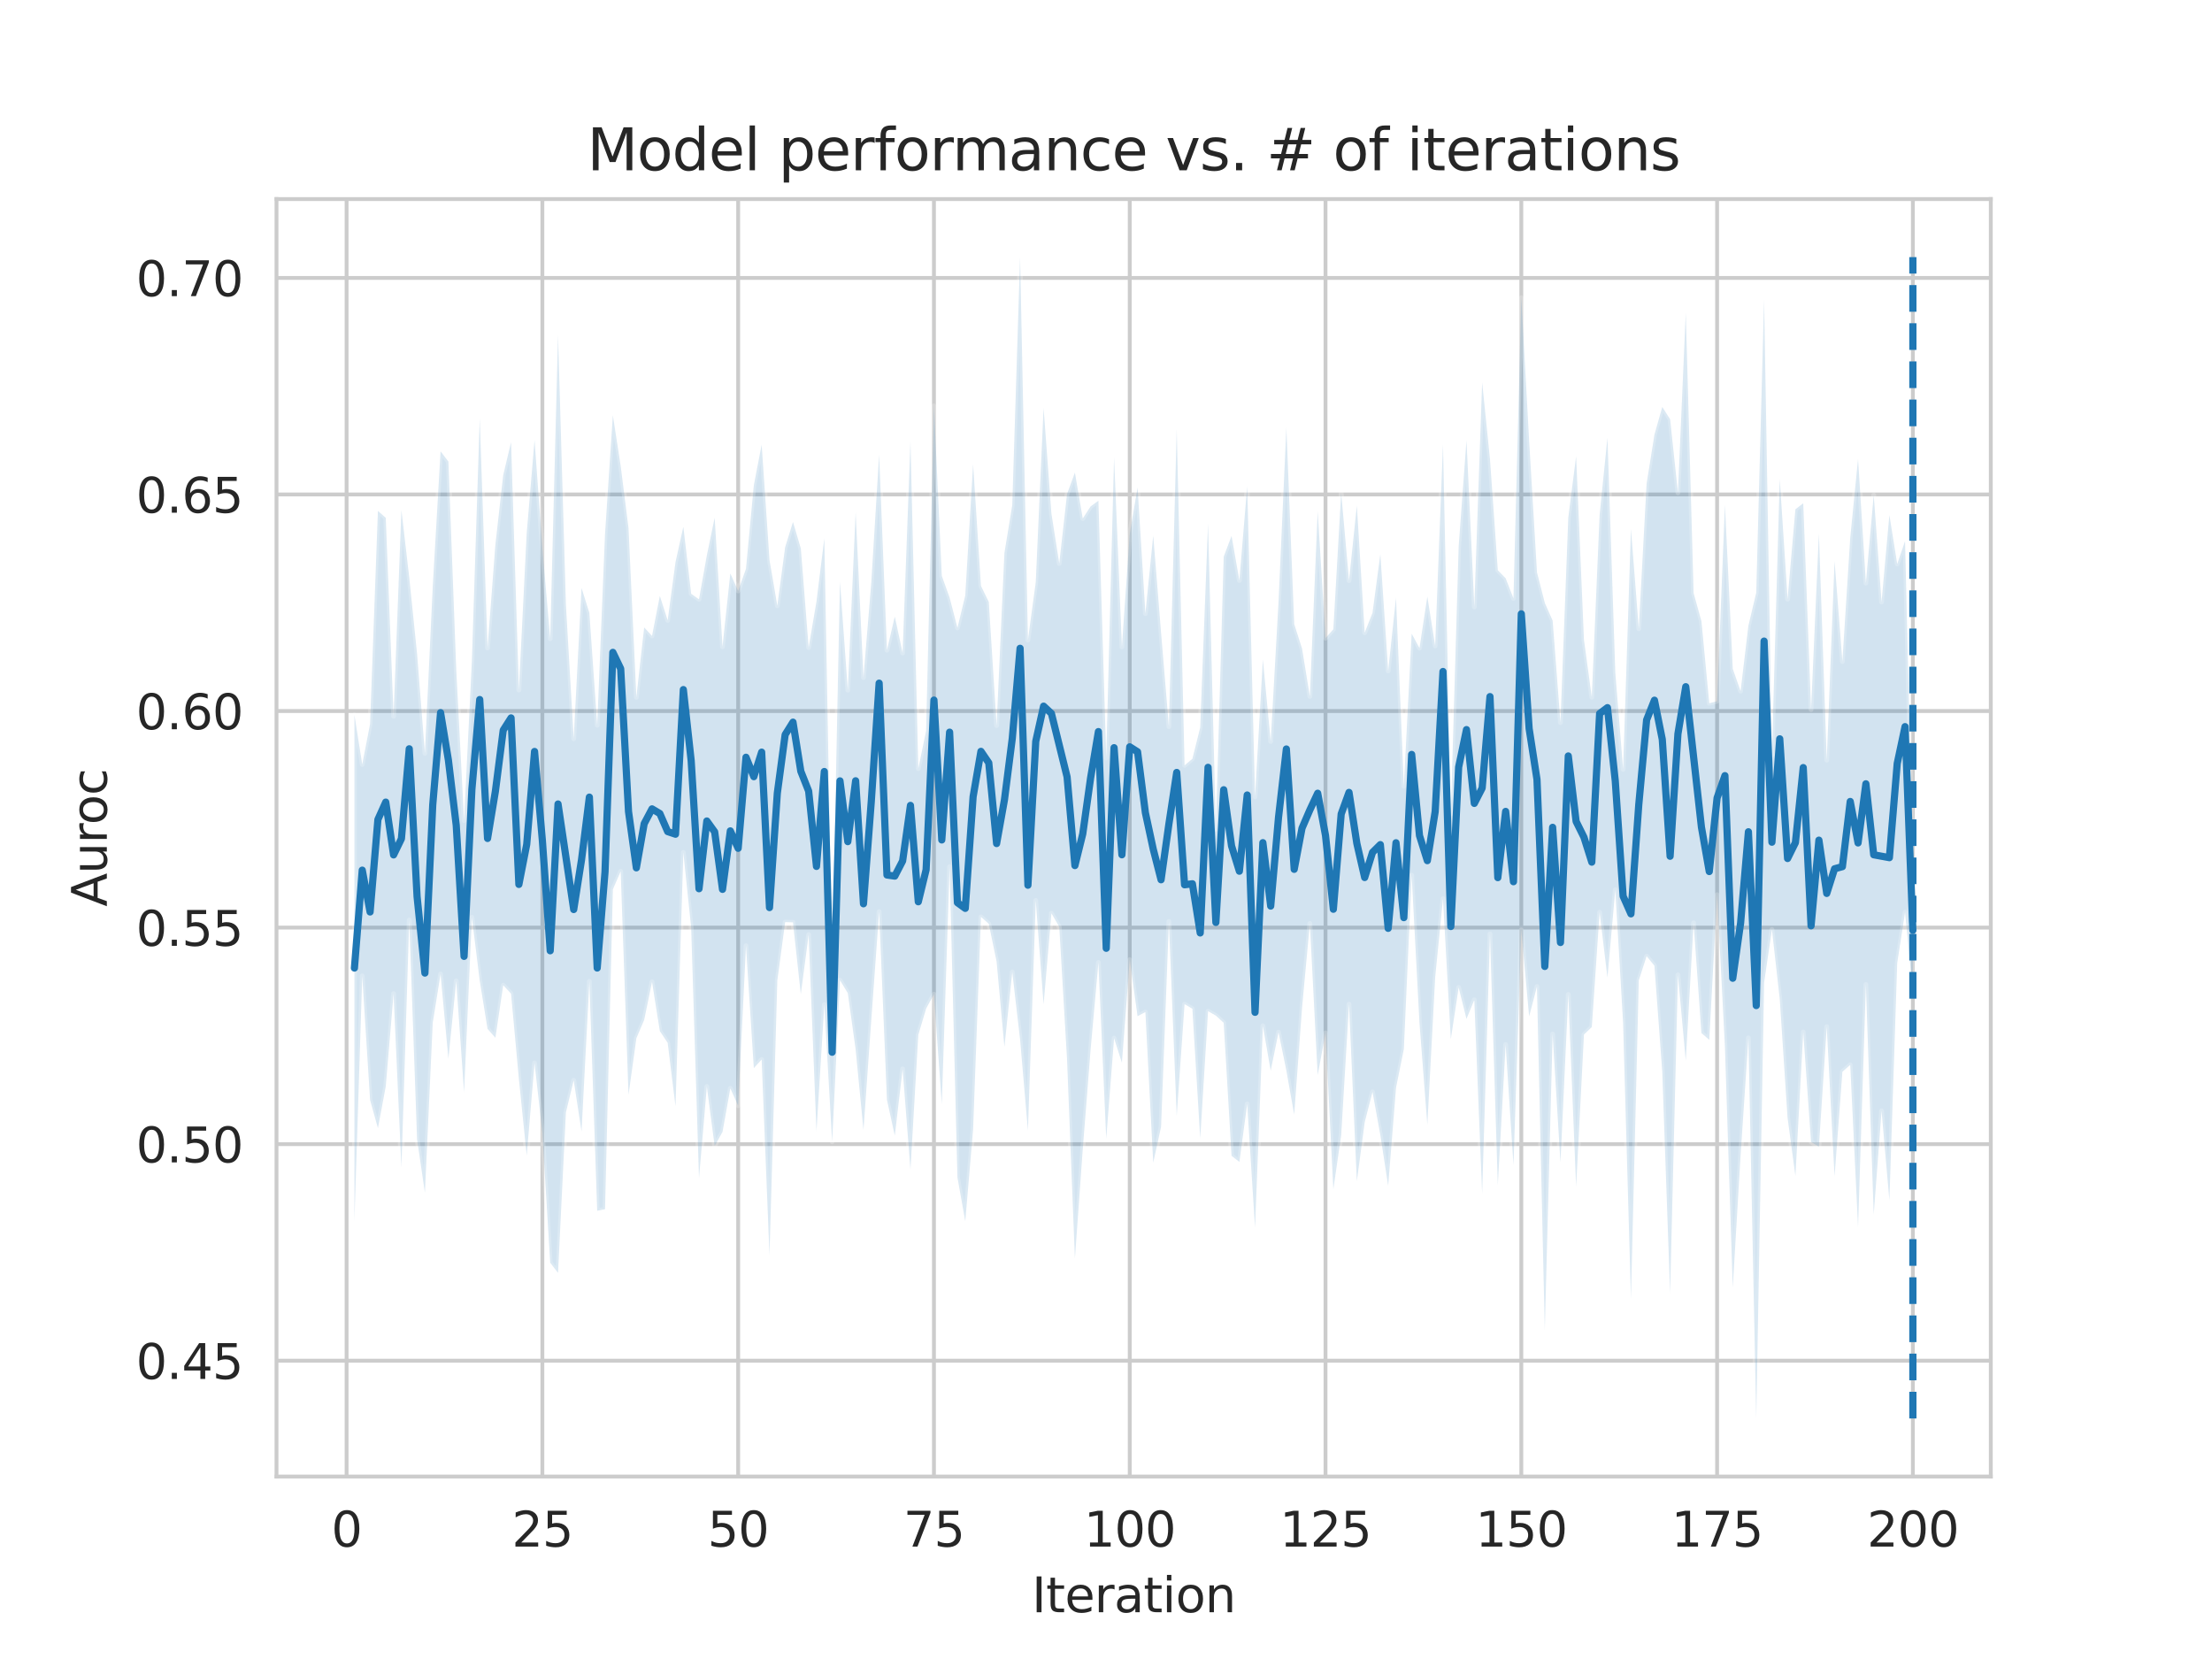 <?xml version="1.0" encoding="utf-8" standalone="no"?>
<!DOCTYPE svg PUBLIC "-//W3C//DTD SVG 1.1//EN"
  "http://www.w3.org/Graphics/SVG/1.1/DTD/svg11.dtd">
<svg xmlns:xlink="http://www.w3.org/1999/xlink" width="460.8pt" height="345.6pt" viewBox="0 0 460.8 345.6" xmlns="http://www.w3.org/2000/svg" version="1.1">
 <defs>
  <style type="text/css">*{stroke-linejoin: round; stroke-linecap: butt}</style>
 </defs>
 <g id="figure_1">
  <g id="patch_1">
   <path d="M 0 345.6 
L 460.8 345.6 
L 460.8 0 
L 0 0 
z
" style="fill: #ffffff"/>
  </g>
  <g id="axes_1">
   <g id="patch_2">
    <path d="M 57.6 307.584 
L 414.72 307.584 
L 414.72 41.472 
L 57.6 41.472 
z
" style="fill: #ffffff"/>
   </g>
   <g id="matplotlib.axis_1">
    <g id="xtick_1">
     <g id="line2d_1">
      <path d="M 72.201 307.584 
L 72.201 41.472 
" clip-path="url(#p18ce90095e)" style="fill: none; stroke: #cccccc; stroke-width: 0.8; stroke-linecap: round"/>
     </g>
     <g id="text_1">
      <!-- 0 -->
      <g style="fill: #262626" transform="translate(69.02 322.182)scale(0.1 -0.1)">
       <defs>
        <path id="DejaVuSans-30" d="M 2034 4250 
Q 1547 4250 1301 3770 
Q 1056 3291 1056 2328 
Q 1056 1369 1301 889 
Q 1547 409 2034 409 
Q 2525 409 2770 889 
Q 3016 1369 3016 2328 
Q 3016 3291 2770 3770 
Q 2525 4250 2034 4250 
z
M 2034 4750 
Q 2819 4750 3233 4129 
Q 3647 3509 3647 2328 
Q 3647 1150 3233 529 
Q 2819 -91 2034 -91 
Q 1250 -91 836 529 
Q 422 1150 422 2328 
Q 422 3509 836 4129 
Q 1250 4750 2034 4750 
z
" transform="scale(0.016)"/>
       </defs>
       <use xlink:href="#DejaVuSans-30"/>
      </g>
     </g>
    </g>
    <g id="xtick_2">
     <g id="line2d_2">
      <path d="M 112.987 307.584 
L 112.987 41.472 
" clip-path="url(#p18ce90095e)" style="fill: none; stroke: #cccccc; stroke-width: 0.8; stroke-linecap: round"/>
     </g>
     <g id="text_2">
      <!-- 25 -->
      <g style="fill: #262626" transform="translate(106.625 322.182)scale(0.1 -0.1)">
       <defs>
        <path id="DejaVuSans-32" d="M 1228 531 
L 3431 531 
L 3431 0 
L 469 0 
L 469 531 
Q 828 903 1448 1529 
Q 2069 2156 2228 2338 
Q 2531 2678 2651 2914 
Q 2772 3150 2772 3378 
Q 2772 3750 2511 3984 
Q 2250 4219 1831 4219 
Q 1534 4219 1204 4116 
Q 875 4013 500 3803 
L 500 4441 
Q 881 4594 1212 4672 
Q 1544 4750 1819 4750 
Q 2544 4750 2975 4387 
Q 3406 4025 3406 3419 
Q 3406 3131 3298 2873 
Q 3191 2616 2906 2266 
Q 2828 2175 2409 1742 
Q 1991 1309 1228 531 
z
" transform="scale(0.016)"/>
        <path id="DejaVuSans-35" d="M 691 4666 
L 3169 4666 
L 3169 4134 
L 1269 4134 
L 1269 2991 
Q 1406 3038 1543 3061 
Q 1681 3084 1819 3084 
Q 2600 3084 3056 2656 
Q 3513 2228 3513 1497 
Q 3513 744 3044 326 
Q 2575 -91 1722 -91 
Q 1428 -91 1123 -41 
Q 819 9 494 109 
L 494 744 
Q 775 591 1075 516 
Q 1375 441 1709 441 
Q 2250 441 2565 725 
Q 2881 1009 2881 1497 
Q 2881 1984 2565 2268 
Q 2250 2553 1709 2553 
Q 1456 2553 1204 2497 
Q 953 2441 691 2322 
L 691 4666 
z
" transform="scale(0.016)"/>
       </defs>
       <use xlink:href="#DejaVuSans-32"/>
       <use xlink:href="#DejaVuSans-35" x="63.623"/>
      </g>
     </g>
    </g>
    <g id="xtick_3">
     <g id="line2d_3">
      <path d="M 153.773 307.584 
L 153.773 41.472 
" clip-path="url(#p18ce90095e)" style="fill: none; stroke: #cccccc; stroke-width: 0.8; stroke-linecap: round"/>
     </g>
     <g id="text_3">
      <!-- 50 -->
      <g style="fill: #262626" transform="translate(147.41 322.182)scale(0.1 -0.1)">
       <use xlink:href="#DejaVuSans-35"/>
       <use xlink:href="#DejaVuSans-30" x="63.623"/>
      </g>
     </g>
    </g>
    <g id="xtick_4">
     <g id="line2d_4">
      <path d="M 194.559 307.584 
L 194.559 41.472 
" clip-path="url(#p18ce90095e)" style="fill: none; stroke: #cccccc; stroke-width: 0.8; stroke-linecap: round"/>
     </g>
     <g id="text_4">
      <!-- 75 -->
      <g style="fill: #262626" transform="translate(188.196 322.182)scale(0.1 -0.1)">
       <defs>
        <path id="DejaVuSans-37" d="M 525 4666 
L 3525 4666 
L 3525 4397 
L 1831 0 
L 1172 0 
L 2766 4134 
L 525 4134 
L 525 4666 
z
" transform="scale(0.016)"/>
       </defs>
       <use xlink:href="#DejaVuSans-37"/>
       <use xlink:href="#DejaVuSans-35" x="63.623"/>
      </g>
     </g>
    </g>
    <g id="xtick_5">
     <g id="line2d_5">
      <path d="M 235.344 307.584 
L 235.344 41.472 
" clip-path="url(#p18ce90095e)" style="fill: none; stroke: #cccccc; stroke-width: 0.8; stroke-linecap: round"/>
     </g>
     <g id="text_5">
      <!-- 100 -->
      <g style="fill: #262626" transform="translate(225.801 322.182)scale(0.1 -0.1)">
       <defs>
        <path id="DejaVuSans-31" d="M 794 531 
L 1825 531 
L 1825 4091 
L 703 3866 
L 703 4441 
L 1819 4666 
L 2450 4666 
L 2450 531 
L 3481 531 
L 3481 0 
L 794 0 
L 794 531 
z
" transform="scale(0.016)"/>
       </defs>
       <use xlink:href="#DejaVuSans-31"/>
       <use xlink:href="#DejaVuSans-30" x="63.623"/>
       <use xlink:href="#DejaVuSans-30" x="127.246"/>
      </g>
     </g>
    </g>
    <g id="xtick_6">
     <g id="line2d_6">
      <path d="M 276.13 307.584 
L 276.13 41.472 
" clip-path="url(#p18ce90095e)" style="fill: none; stroke: #cccccc; stroke-width: 0.8; stroke-linecap: round"/>
     </g>
     <g id="text_6">
      <!-- 125 -->
      <g style="fill: #262626" transform="translate(266.586 322.182)scale(0.1 -0.1)">
       <use xlink:href="#DejaVuSans-31"/>
       <use xlink:href="#DejaVuSans-32" x="63.623"/>
       <use xlink:href="#DejaVuSans-35" x="127.246"/>
      </g>
     </g>
    </g>
    <g id="xtick_7">
     <g id="line2d_7">
      <path d="M 316.916 307.584 
L 316.916 41.472 
" clip-path="url(#p18ce90095e)" style="fill: none; stroke: #cccccc; stroke-width: 0.8; stroke-linecap: round"/>
     </g>
     <g id="text_7">
      <!-- 150 -->
      <g style="fill: #262626" transform="translate(307.372 322.182)scale(0.1 -0.1)">
       <use xlink:href="#DejaVuSans-31"/>
       <use xlink:href="#DejaVuSans-35" x="63.623"/>
       <use xlink:href="#DejaVuSans-30" x="127.246"/>
      </g>
     </g>
    </g>
    <g id="xtick_8">
     <g id="line2d_8">
      <path d="M 357.702 307.584 
L 357.702 41.472 
" clip-path="url(#p18ce90095e)" style="fill: none; stroke: #cccccc; stroke-width: 0.8; stroke-linecap: round"/>
     </g>
     <g id="text_8">
      <!-- 175 -->
      <g style="fill: #262626" transform="translate(348.158 322.182)scale(0.1 -0.1)">
       <use xlink:href="#DejaVuSans-31"/>
       <use xlink:href="#DejaVuSans-37" x="63.623"/>
       <use xlink:href="#DejaVuSans-35" x="127.246"/>
      </g>
     </g>
    </g>
    <g id="xtick_9">
     <g id="line2d_9">
      <path d="M 398.487 307.584 
L 398.487 41.472 
" clip-path="url(#p18ce90095e)" style="fill: none; stroke: #cccccc; stroke-width: 0.8; stroke-linecap: round"/>
     </g>
     <g id="text_9">
      <!-- 200 -->
      <g style="fill: #262626" transform="translate(388.944 322.182)scale(0.1 -0.1)">
       <use xlink:href="#DejaVuSans-32"/>
       <use xlink:href="#DejaVuSans-30" x="63.623"/>
       <use xlink:href="#DejaVuSans-30" x="127.246"/>
      </g>
     </g>
    </g>
    <g id="text_10">
     <!-- Iteration -->
     <g style="fill: #262626" transform="translate(214.951 335.861)scale(0.1 -0.1)">
      <defs>
       <path id="DejaVuSans-49" d="M 628 4666 
L 1259 4666 
L 1259 0 
L 628 0 
L 628 4666 
z
" transform="scale(0.016)"/>
       <path id="DejaVuSans-74" d="M 1172 4494 
L 1172 3500 
L 2356 3500 
L 2356 3053 
L 1172 3053 
L 1172 1153 
Q 1172 725 1289 603 
Q 1406 481 1766 481 
L 2356 481 
L 2356 0 
L 1766 0 
Q 1100 0 847 248 
Q 594 497 594 1153 
L 594 3053 
L 172 3053 
L 172 3500 
L 594 3500 
L 594 4494 
L 1172 4494 
z
" transform="scale(0.016)"/>
       <path id="DejaVuSans-65" d="M 3597 1894 
L 3597 1613 
L 953 1613 
Q 991 1019 1311 708 
Q 1631 397 2203 397 
Q 2534 397 2845 478 
Q 3156 559 3463 722 
L 3463 178 
Q 3153 47 2828 -22 
Q 2503 -91 2169 -91 
Q 1331 -91 842 396 
Q 353 884 353 1716 
Q 353 2575 817 3079 
Q 1281 3584 2069 3584 
Q 2775 3584 3186 3129 
Q 3597 2675 3597 1894 
z
M 3022 2063 
Q 3016 2534 2758 2815 
Q 2500 3097 2075 3097 
Q 1594 3097 1305 2825 
Q 1016 2553 972 2059 
L 3022 2063 
z
" transform="scale(0.016)"/>
       <path id="DejaVuSans-72" d="M 2631 2963 
Q 2534 3019 2420 3045 
Q 2306 3072 2169 3072 
Q 1681 3072 1420 2755 
Q 1159 2438 1159 1844 
L 1159 0 
L 581 0 
L 581 3500 
L 1159 3500 
L 1159 2956 
Q 1341 3275 1631 3429 
Q 1922 3584 2338 3584 
Q 2397 3584 2469 3576 
Q 2541 3569 2628 3553 
L 2631 2963 
z
" transform="scale(0.016)"/>
       <path id="DejaVuSans-61" d="M 2194 1759 
Q 1497 1759 1228 1600 
Q 959 1441 959 1056 
Q 959 750 1161 570 
Q 1363 391 1709 391 
Q 2188 391 2477 730 
Q 2766 1069 2766 1631 
L 2766 1759 
L 2194 1759 
z
M 3341 1997 
L 3341 0 
L 2766 0 
L 2766 531 
Q 2569 213 2275 61 
Q 1981 -91 1556 -91 
Q 1019 -91 701 211 
Q 384 513 384 1019 
Q 384 1609 779 1909 
Q 1175 2209 1959 2209 
L 2766 2209 
L 2766 2266 
Q 2766 2663 2505 2880 
Q 2244 3097 1772 3097 
Q 1472 3097 1187 3025 
Q 903 2953 641 2809 
L 641 3341 
Q 956 3463 1253 3523 
Q 1550 3584 1831 3584 
Q 2591 3584 2966 3190 
Q 3341 2797 3341 1997 
z
" transform="scale(0.016)"/>
       <path id="DejaVuSans-69" d="M 603 3500 
L 1178 3500 
L 1178 0 
L 603 0 
L 603 3500 
z
M 603 4863 
L 1178 4863 
L 1178 4134 
L 603 4134 
L 603 4863 
z
" transform="scale(0.016)"/>
       <path id="DejaVuSans-6f" d="M 1959 3097 
Q 1497 3097 1228 2736 
Q 959 2375 959 1747 
Q 959 1119 1226 758 
Q 1494 397 1959 397 
Q 2419 397 2687 759 
Q 2956 1122 2956 1747 
Q 2956 2369 2687 2733 
Q 2419 3097 1959 3097 
z
M 1959 3584 
Q 2709 3584 3137 3096 
Q 3566 2609 3566 1747 
Q 3566 888 3137 398 
Q 2709 -91 1959 -91 
Q 1206 -91 779 398 
Q 353 888 353 1747 
Q 353 2609 779 3096 
Q 1206 3584 1959 3584 
z
" transform="scale(0.016)"/>
       <path id="DejaVuSans-6e" d="M 3513 2113 
L 3513 0 
L 2938 0 
L 2938 2094 
Q 2938 2591 2744 2837 
Q 2550 3084 2163 3084 
Q 1697 3084 1428 2787 
Q 1159 2491 1159 1978 
L 1159 0 
L 581 0 
L 581 3500 
L 1159 3500 
L 1159 2956 
Q 1366 3272 1645 3428 
Q 1925 3584 2291 3584 
Q 2894 3584 3203 3211 
Q 3513 2838 3513 2113 
z
" transform="scale(0.016)"/>
      </defs>
      <use xlink:href="#DejaVuSans-49"/>
      <use xlink:href="#DejaVuSans-74" x="29.492"/>
      <use xlink:href="#DejaVuSans-65" x="68.701"/>
      <use xlink:href="#DejaVuSans-72" x="130.225"/>
      <use xlink:href="#DejaVuSans-61" x="171.338"/>
      <use xlink:href="#DejaVuSans-74" x="232.617"/>
      <use xlink:href="#DejaVuSans-69" x="271.826"/>
      <use xlink:href="#DejaVuSans-6f" x="299.609"/>
      <use xlink:href="#DejaVuSans-6e" x="360.791"/>
     </g>
    </g>
   </g>
   <g id="matplotlib.axis_2">
    <g id="ytick_1">
     <g id="line2d_10">
      <path d="M 57.6 283.46 
L 414.72 283.46 
" clip-path="url(#p18ce90095e)" style="fill: none; stroke: #cccccc; stroke-width: 0.8; stroke-linecap: round"/>
     </g>
     <g id="text_11">
      <!-- 0.45 -->
      <g style="fill: #262626" transform="translate(28.334 287.259)scale(0.1 -0.1)">
       <defs>
        <path id="DejaVuSans-2e" d="M 684 794 
L 1344 794 
L 1344 0 
L 684 0 
L 684 794 
z
" transform="scale(0.016)"/>
        <path id="DejaVuSans-34" d="M 2419 4116 
L 825 1625 
L 2419 1625 
L 2419 4116 
z
M 2253 4666 
L 3047 4666 
L 3047 1625 
L 3713 1625 
L 3713 1100 
L 3047 1100 
L 3047 0 
L 2419 0 
L 2419 1100 
L 313 1100 
L 313 1709 
L 2253 4666 
z
" transform="scale(0.016)"/>
       </defs>
       <use xlink:href="#DejaVuSans-30"/>
       <use xlink:href="#DejaVuSans-2e" x="63.623"/>
       <use xlink:href="#DejaVuSans-34" x="95.41"/>
       <use xlink:href="#DejaVuSans-35" x="159.033"/>
      </g>
     </g>
    </g>
    <g id="ytick_2">
     <g id="line2d_11">
      <path d="M 57.6 238.346 
L 414.72 238.346 
" clip-path="url(#p18ce90095e)" style="fill: none; stroke: #cccccc; stroke-width: 0.8; stroke-linecap: round"/>
     </g>
     <g id="text_12">
      <!-- 0.50 -->
      <g style="fill: #262626" transform="translate(28.334 242.146)scale(0.1 -0.1)">
       <use xlink:href="#DejaVuSans-30"/>
       <use xlink:href="#DejaVuSans-2e" x="63.623"/>
       <use xlink:href="#DejaVuSans-35" x="95.41"/>
       <use xlink:href="#DejaVuSans-30" x="159.033"/>
      </g>
     </g>
    </g>
    <g id="ytick_3">
     <g id="line2d_12">
      <path d="M 57.6 193.233 
L 414.72 193.233 
" clip-path="url(#p18ce90095e)" style="fill: none; stroke: #cccccc; stroke-width: 0.8; stroke-linecap: round"/>
     </g>
     <g id="text_13">
      <!-- 0.55 -->
      <g style="fill: #262626" transform="translate(28.334 197.032)scale(0.1 -0.1)">
       <use xlink:href="#DejaVuSans-30"/>
       <use xlink:href="#DejaVuSans-2e" x="63.623"/>
       <use xlink:href="#DejaVuSans-35" x="95.41"/>
       <use xlink:href="#DejaVuSans-35" x="159.033"/>
      </g>
     </g>
    </g>
    <g id="ytick_4">
     <g id="line2d_13">
      <path d="M 57.6 148.119 
L 414.72 148.119 
" clip-path="url(#p18ce90095e)" style="fill: none; stroke: #cccccc; stroke-width: 0.8; stroke-linecap: round"/>
     </g>
     <g id="text_14">
      <!-- 0.60 -->
      <g style="fill: #262626" transform="translate(28.334 151.918)scale(0.1 -0.1)">
       <defs>
        <path id="DejaVuSans-36" d="M 2113 2584 
Q 1688 2584 1439 2293 
Q 1191 2003 1191 1497 
Q 1191 994 1439 701 
Q 1688 409 2113 409 
Q 2538 409 2786 701 
Q 3034 994 3034 1497 
Q 3034 2003 2786 2293 
Q 2538 2584 2113 2584 
z
M 3366 4563 
L 3366 3988 
Q 3128 4100 2886 4159 
Q 2644 4219 2406 4219 
Q 1781 4219 1451 3797 
Q 1122 3375 1075 2522 
Q 1259 2794 1537 2939 
Q 1816 3084 2150 3084 
Q 2853 3084 3261 2657 
Q 3669 2231 3669 1497 
Q 3669 778 3244 343 
Q 2819 -91 2113 -91 
Q 1303 -91 875 529 
Q 447 1150 447 2328 
Q 447 3434 972 4092 
Q 1497 4750 2381 4750 
Q 2619 4750 2861 4703 
Q 3103 4656 3366 4563 
z
" transform="scale(0.016)"/>
       </defs>
       <use xlink:href="#DejaVuSans-30"/>
       <use xlink:href="#DejaVuSans-2e" x="63.623"/>
       <use xlink:href="#DejaVuSans-36" x="95.41"/>
       <use xlink:href="#DejaVuSans-30" x="159.033"/>
      </g>
     </g>
    </g>
    <g id="ytick_5">
     <g id="line2d_14">
      <path d="M 57.6 103.005 
L 414.72 103.005 
" clip-path="url(#p18ce90095e)" style="fill: none; stroke: #cccccc; stroke-width: 0.8; stroke-linecap: round"/>
     </g>
     <g id="text_15">
      <!-- 0.65 -->
      <g style="fill: #262626" transform="translate(28.334 106.804)scale(0.1 -0.1)">
       <use xlink:href="#DejaVuSans-30"/>
       <use xlink:href="#DejaVuSans-2e" x="63.623"/>
       <use xlink:href="#DejaVuSans-36" x="95.41"/>
       <use xlink:href="#DejaVuSans-35" x="159.033"/>
      </g>
     </g>
    </g>
    <g id="ytick_6">
     <g id="line2d_15">
      <path d="M 57.6 57.891 
L 414.72 57.891 
" clip-path="url(#p18ce90095e)" style="fill: none; stroke: #cccccc; stroke-width: 0.8; stroke-linecap: round"/>
     </g>
     <g id="text_16">
      <!-- 0.70 -->
      <g style="fill: #262626" transform="translate(28.334 61.691)scale(0.1 -0.1)">
       <use xlink:href="#DejaVuSans-30"/>
       <use xlink:href="#DejaVuSans-2e" x="63.623"/>
       <use xlink:href="#DejaVuSans-37" x="95.41"/>
       <use xlink:href="#DejaVuSans-30" x="159.033"/>
      </g>
     </g>
    </g>
    <g id="text_17">
     <!-- Auroc -->
     <g style="fill: #262626" transform="translate(22.255 188.869)rotate(-90)scale(0.1 -0.1)">
      <defs>
       <path id="DejaVuSans-41" d="M 2188 4044 
L 1331 1722 
L 3047 1722 
L 2188 4044 
z
M 1831 4666 
L 2547 4666 
L 4325 0 
L 3669 0 
L 3244 1197 
L 1141 1197 
L 716 0 
L 50 0 
L 1831 4666 
z
" transform="scale(0.016)"/>
       <path id="DejaVuSans-75" d="M 544 1381 
L 544 3500 
L 1119 3500 
L 1119 1403 
Q 1119 906 1312 657 
Q 1506 409 1894 409 
Q 2359 409 2629 706 
Q 2900 1003 2900 1516 
L 2900 3500 
L 3475 3500 
L 3475 0 
L 2900 0 
L 2900 538 
Q 2691 219 2414 64 
Q 2138 -91 1772 -91 
Q 1169 -91 856 284 
Q 544 659 544 1381 
z
M 1991 3584 
L 1991 3584 
z
" transform="scale(0.016)"/>
       <path id="DejaVuSans-63" d="M 3122 3366 
L 3122 2828 
Q 2878 2963 2633 3030 
Q 2388 3097 2138 3097 
Q 1578 3097 1268 2742 
Q 959 2388 959 1747 
Q 959 1106 1268 751 
Q 1578 397 2138 397 
Q 2388 397 2633 464 
Q 2878 531 3122 666 
L 3122 134 
Q 2881 22 2623 -34 
Q 2366 -91 2075 -91 
Q 1284 -91 818 406 
Q 353 903 353 1747 
Q 353 2603 823 3093 
Q 1294 3584 2113 3584 
Q 2378 3584 2631 3529 
Q 2884 3475 3122 3366 
z
" transform="scale(0.016)"/>
      </defs>
      <use xlink:href="#DejaVuSans-41"/>
      <use xlink:href="#DejaVuSans-75" x="68.408"/>
      <use xlink:href="#DejaVuSans-72" x="131.787"/>
      <use xlink:href="#DejaVuSans-6f" x="170.65"/>
      <use xlink:href="#DejaVuSans-63" x="231.832"/>
     </g>
    </g>
   </g>
   <g id="PolyCollection_1">
    <defs>
     <path id="m18efee93c6" d="M 73.833 -196.649 
L 73.833 -91.23 
L 75.464 -142.317 
L 77.096 -116.459 
L 78.727 -110.592 
L 80.358 -119.277 
L 81.99 -138.63 
L 83.621 -102.4 
L 85.253 -153.951 
L 86.884 -108.308 
L 88.516 -97.135 
L 90.147 -132.545 
L 91.778 -142.702 
L 93.41 -125.047 
L 95.041 -141.266 
L 96.673 -118.073 
L 98.304 -154.501 
L 99.936 -141.318 
L 101.567 -131.267 
L 103.198 -129.417 
L 104.83 -140.36 
L 106.461 -138.61 
L 108.093 -120.874 
L 109.724 -104.877 
L 111.356 -124.176 
L 112.987 -109.6 
L 114.618 -82.551 
L 116.25 -80.44 
L 117.881 -113.843 
L 119.513 -120.564 
L 121.144 -109.906 
L 122.776 -141.181 
L 124.407 -93.373 
L 126.038 -93.707 
L 127.67 -160.33 
L 129.301 -164.075 
L 130.933 -117.535 
L 132.564 -129.301 
L 134.196 -133.144 
L 135.827 -141.079 
L 137.458 -130.803 
L 139.09 -128.366 
L 140.721 -115.151 
L 142.353 -168.028 
L 143.984 -152.369 
L 145.616 -100.169 
L 147.247 -119.259 
L 148.879 -106.865 
L 150.51 -109.8 
L 152.141 -118.88 
L 153.773 -115.269 
L 155.404 -148.589 
L 157.036 -123.1 
L 158.667 -124.883 
L 160.299 -84.134 
L 161.93 -141.349 
L 163.561 -153.506 
L 165.193 -153.459 
L 166.824 -138.509 
L 168.456 -150.909 
L 170.087 -109.95 
L 171.719 -136.316 
L 173.35 -107.754 
L 174.981 -141.41 
L 176.613 -138.72 
L 178.244 -127.031 
L 179.876 -110.203 
L 181.507 -133.199 
L 183.139 -155.696 
L 184.77 -116.502 
L 186.401 -109.02 
L 188.033 -122.938 
L 189.664 -101.992 
L 191.296 -130.014 
L 192.927 -135.493 
L 194.559 -138.489 
L 196.19 -115.607 
L 197.821 -165.054 
L 199.453 -100.321 
L 201.084 -91.192 
L 202.716 -110.395 
L 204.347 -154.605 
L 205.979 -153.153 
L 207.61 -145.3 
L 209.241 -127.512 
L 210.873 -143.132 
L 212.504 -129.065 
L 214.136 -110.115 
L 215.767 -158.023 
L 217.399 -136.37 
L 219.03 -155.347 
L 220.661 -152.542 
L 222.293 -124.798 
L 223.924 -83.43 
L 225.556 -106.192 
L 227.187 -126.913 
L 228.819 -145.108 
L 230.45 -108.421 
L 232.081 -129.336 
L 233.713 -124.219 
L 235.344 -145.687 
L 236.976 -133.91 
L 238.607 -134.777 
L 240.239 -103.401 
L 241.87 -110.864 
L 243.501 -153.649 
L 245.133 -113.155 
L 246.764 -136.417 
L 248.396 -135.466 
L 250.027 -108.473 
L 251.659 -134.95 
L 253.29 -134.027 
L 254.921 -132.533 
L 256.553 -104.827 
L 258.184 -103.548 
L 259.816 -115.656 
L 261.447 -89.823 
L 263.079 -131.903 
L 264.71 -122.561 
L 266.341 -130.577 
L 267.973 -122.591 
L 269.604 -113.413 
L 271.236 -135.654 
L 272.867 -153.221 
L 274.499 -121.647 
L 276.13 -130.419 
L 277.761 -97.864 
L 279.393 -109.141 
L 281.024 -136.419 
L 282.656 -99.54 
L 284.287 -111.808 
L 285.919 -118.149 
L 287.55 -109.169 
L 289.181 -98.596 
L 290.813 -119 
L 292.444 -127.054 
L 294.076 -163.276 
L 295.707 -132.477 
L 297.339 -111.312 
L 298.97 -141.991 
L 300.601 -158.378 
L 302.233 -129.142 
L 303.864 -139.897 
L 305.496 -133.356 
L 307.127 -137.313 
L 308.759 -96.904 
L 310.39 -151.045 
L 312.021 -98.74 
L 313.653 -128.006 
L 315.284 -102.902 
L 316.916 -151.88 
L 318.547 -133.87 
L 320.179 -140.098 
L 321.81 -68.534 
L 323.441 -130.194 
L 325.073 -103.455 
L 326.704 -138.444 
L 328.336 -98.4 
L 329.967 -130.085 
L 331.599 -131.651 
L 333.23 -155.583 
L 334.862 -141.963 
L 336.493 -160.251 
L 338.124 -132.494 
L 339.756 -75.034 
L 341.387 -141.365 
L 343.019 -146.413 
L 344.65 -144.426 
L 346.282 -122.347 
L 347.913 -76.192 
L 349.544 -142.514 
L 351.176 -124.648 
L 352.807 -153.355 
L 354.439 -130.397 
L 356.07 -128.988 
L 357.702 -159.221 
L 359.333 -127.622 
L 360.964 -77.364 
L 362.596 -104.948 
L 364.227 -129.388 
L 365.859 -50.112 
L 367.49 -140.861 
L 369.122 -151.992 
L 370.753 -137.521 
L 372.384 -112.753 
L 374.016 -100.622 
L 375.647 -130.631 
L 377.279 -107.701 
L 378.91 -106.715 
L 380.542 -131.731 
L 382.173 -100.546 
L 383.804 -122.332 
L 385.436 -123.77 
L 387.067 -90.032 
L 388.699 -140.509 
L 390.33 -92.603 
L 391.962 -114.194 
L 393.593 -95.573 
L 395.224 -144.974 
L 396.856 -155.583 
L 398.487 -139.049 
L 398.487 -164.521 
L 398.487 -164.521 
L 396.856 -232.874 
L 395.224 -228.111 
L 393.593 -238.293 
L 391.962 -220.192 
L 390.33 -242.466 
L 388.699 -224.13 
L 387.067 -249.972 
L 385.436 -233.508 
L 383.804 -207.79 
L 382.173 -228.689 
L 380.542 -187.242 
L 378.91 -234.445 
L 377.279 -197.772 
L 375.647 -240.758 
L 374.016 -239.503 
L 372.384 -220.77 
L 370.753 -245.852 
L 369.122 -188.321 
L 367.49 -283.231 
L 365.859 -222.134 
L 364.227 -215.263 
L 362.596 -201.618 
L 360.964 -206.266 
L 359.333 -240.414 
L 357.702 -199.528 
L 356.07 -199.099 
L 354.439 -216.193 
L 352.807 -222.049 
L 351.176 -280.443 
L 349.544 -242.946 
L 347.913 -258.265 
L 346.282 -260.816 
L 344.65 -255.041 
L 343.019 -244.842 
L 341.387 -214.626 
L 339.756 -235.422 
L 338.124 -185.314 
L 336.493 -205.505 
L 334.862 -254.402 
L 333.23 -238.324 
L 331.599 -200.348 
L 329.967 -212.281 
L 328.336 -250.548 
L 326.704 -237.796 
L 325.073 -195.064 
L 323.441 -216.311 
L 321.81 -220.007 
L 320.179 -226.382 
L 318.547 -253.758 
L 316.916 -283.571 
L 315.284 -220.943 
L 313.653 -225.131 
L 312.021 -226.802 
L 310.39 -249.925 
L 308.759 -265.946 
L 307.127 -219.165 
L 305.496 -253.86 
L 303.864 -231.692 
L 302.233 -176.047 
L 300.601 -253.047 
L 298.97 -211.041 
L 297.339 -221.307 
L 295.707 -210.581 
L 294.076 -213.594 
L 292.444 -181.83 
L 290.813 -221.073 
L 289.181 -205.83 
L 287.55 -230.131 
L 285.919 -217.922 
L 284.287 -213.786 
L 282.656 -240.254 
L 281.024 -224.637 
L 279.393 -242.918 
L 277.761 -214.514 
L 276.13 -212.658 
L 274.499 -239.058 
L 272.867 -200.52 
L 271.236 -210.508 
L 269.604 -215.595 
L 267.973 -256.547 
L 266.341 -220.126 
L 264.71 -191.137 
L 263.079 -208.209 
L 261.447 -179.61 
L 259.816 -244.313 
L 258.184 -224.672 
L 256.553 -233.945 
L 254.921 -229.623 
L 253.29 -172.85 
L 251.659 -236.554 
L 250.027 -194.029 
L 248.396 -187.522 
L 246.764 -186.151 
L 245.133 -256.218 
L 243.501 -194.228 
L 241.87 -213.794 
L 240.239 -234.013 
L 238.607 -217.785 
L 236.976 -244.062 
L 235.344 -234.364 
L 233.713 -210.847 
L 232.081 -250.345 
L 230.45 -187.696 
L 228.819 -241.286 
L 227.187 -240.099 
L 225.556 -237.577 
L 223.924 -247.143 
L 222.293 -242.72 
L 220.661 -228.219 
L 219.03 -238.596 
L 217.399 -260.619 
L 215.767 -224.296 
L 214.136 -212.274 
L 212.504 -292.032 
L 210.873 -240.368 
L 209.241 -230.395 
L 207.61 -194.448 
L 205.979 -220.214 
L 204.347 -223.552 
L 202.716 -248.864 
L 201.084 -221.548 
L 199.453 -214.796 
L 197.821 -221.102 
L 196.19 -225.641 
L 194.559 -261.03 
L 192.927 -193.344 
L 191.296 -185.475 
L 189.664 -253.649 
L 188.033 -209.563 
L 186.401 -217.159 
L 184.77 -210.144 
L 183.139 -250.878 
L 181.507 -224.219 
L 179.876 -204.449 
L 178.244 -238.864 
L 176.613 -201.832 
L 174.981 -224.447 
L 173.35 -145.054 
L 171.719 -233.44 
L 170.087 -220.278 
L 168.456 -210.693 
L 166.824 -231.354 
L 165.193 -236.857 
L 163.561 -231.601 
L 161.93 -219.405 
L 160.299 -228.94 
L 158.667 -252.948 
L 157.036 -244.509 
L 155.404 -227.109 
L 153.773 -222.504 
L 152.141 -226.14 
L 150.51 -210.866 
L 148.879 -237.742 
L 147.247 -229.883 
L 145.616 -220.754 
L 143.984 -221.898 
L 142.353 -235.861 
L 140.721 -228.489 
L 139.09 -216.364 
L 137.458 -221.444 
L 135.827 -213.118 
L 134.196 -214.893 
L 132.564 -200.327 
L 130.933 -235.537 
L 129.301 -248.511 
L 127.67 -259.074 
L 126.038 -234.305 
L 124.407 -194.516 
L 122.776 -217.906 
L 121.144 -223.106 
L 119.513 -191.7 
L 117.881 -219.704 
L 116.25 -275.785 
L 114.618 -212.53 
L 112.987 -231.37 
L 111.356 -253.935 
L 109.724 -234.506 
L 108.093 -201.845 
L 106.461 -253.477 
L 104.83 -246.613 
L 103.198 -232.123 
L 101.567 -210.612 
L 99.936 -258.427 
L 98.304 -207.85 
L 96.673 -174.671 
L 95.041 -206.107 
L 93.41 -249.446 
L 91.778 -251.58 
L 90.147 -223.302 
L 88.516 -188.654 
L 86.884 -209.367 
L 85.253 -225.275 
L 83.621 -239.356 
L 81.99 -196.386 
L 80.358 -237.733 
L 78.727 -239.168 
L 77.096 -194.787 
L 75.464 -186.347 
L 73.833 -196.649 
z
" style="stroke: #ffffff; stroke-opacity: 0.2"/>
    </defs>
    <g clip-path="url(#p18ce90095e)">
     <use xlink:href="#m18efee93c6" x="0" y="345.6" style="fill: #1f77b4; fill-opacity: 0.2; stroke: #ffffff; stroke-opacity: 0.2"/>
    </g>
   </g>
   <g id="line2d_16">
    <path d="M 73.833 201.661 
L 75.464 181.268 
L 77.096 189.977 
L 78.727 170.72 
L 80.358 167.095 
L 81.99 178.092 
L 83.621 174.722 
L 85.253 155.987 
L 86.884 186.762 
L 88.516 202.705 
L 90.147 167.677 
L 91.778 148.459 
L 93.41 158.354 
L 95.041 171.914 
L 96.673 199.228 
L 98.304 164.424 
L 99.936 145.727 
L 101.567 174.661 
L 103.198 164.83 
L 104.83 152.113 
L 106.461 149.556 
L 108.093 184.24 
L 109.724 175.908 
L 111.356 156.545 
L 112.987 175.115 
L 114.618 198.06 
L 116.25 167.488 
L 119.513 189.468 
L 121.144 179.094 
L 122.776 166.057 
L 124.407 201.655 
L 126.038 181.594 
L 127.67 135.898 
L 129.301 139.307 
L 130.933 169.064 
L 132.564 180.786 
L 134.196 171.581 
L 135.827 168.502 
L 137.458 169.477 
L 139.09 173.235 
L 140.721 173.78 
L 142.353 143.655 
L 143.984 158.466 
L 145.616 185.139 
L 147.247 171.029 
L 148.879 173.297 
L 150.51 185.267 
L 152.141 173.09 
L 153.773 176.714 
L 155.404 157.751 
L 157.036 161.795 
L 158.667 156.684 
L 160.299 189.063 
L 161.93 165.223 
L 163.561 153.046 
L 165.193 150.442 
L 166.824 160.669 
L 168.456 164.799 
L 170.087 180.486 
L 171.719 160.722 
L 173.35 219.196 
L 174.981 162.671 
L 176.613 175.324 
L 178.244 162.653 
L 179.876 188.274 
L 181.507 166.891 
L 183.139 142.313 
L 184.77 182.277 
L 186.401 182.51 
L 188.033 179.35 
L 189.664 167.779 
L 191.296 187.856 
L 192.927 181.181 
L 194.559 145.841 
L 196.19 174.976 
L 197.821 152.522 
L 199.453 188.042 
L 201.084 189.23 
L 202.716 165.97 
L 204.347 156.521 
L 205.979 158.917 
L 207.61 175.726 
L 209.241 166.646 
L 210.873 153.85 
L 212.504 135.052 
L 214.136 184.405 
L 215.767 154.441 
L 217.399 147.105 
L 219.03 148.629 
L 222.293 161.841 
L 223.924 180.313 
L 225.556 173.715 
L 227.187 162.094 
L 228.819 152.403 
L 230.45 197.542 
L 232.081 155.759 
L 233.713 178.067 
L 235.344 155.575 
L 236.976 156.614 
L 238.607 169.319 
L 240.239 176.893 
L 241.87 183.271 
L 243.501 171.661 
L 245.133 160.914 
L 246.764 184.316 
L 248.396 184.106 
L 250.027 194.349 
L 251.659 159.848 
L 253.29 192.161 
L 254.921 164.522 
L 256.553 176.214 
L 258.184 181.49 
L 259.816 165.615 
L 261.447 210.884 
L 263.079 175.544 
L 264.71 188.751 
L 266.341 170.249 
L 267.973 156.031 
L 269.604 181.096 
L 271.236 172.519 
L 272.867 168.729 
L 274.499 165.248 
L 276.13 174.061 
L 277.761 189.411 
L 279.393 169.57 
L 281.024 165.072 
L 282.656 175.703 
L 284.287 182.803 
L 285.919 177.564 
L 287.55 175.95 
L 289.181 193.387 
L 290.813 175.563 
L 292.444 191.158 
L 294.076 157.165 
L 295.707 174.071 
L 297.339 179.29 
L 298.97 169.084 
L 300.601 139.888 
L 302.233 193.006 
L 303.864 159.805 
L 305.496 151.992 
L 307.127 167.361 
L 308.759 164.175 
L 310.39 145.115 
L 312.021 182.829 
L 313.653 169.031 
L 315.284 183.677 
L 316.916 127.875 
L 318.547 151.786 
L 320.179 162.36 
L 321.81 201.33 
L 323.441 172.347 
L 325.073 196.34 
L 326.704 157.48 
L 328.336 171.126 
L 329.967 174.417 
L 331.599 179.6 
L 333.23 148.646 
L 334.862 147.417 
L 336.493 162.722 
L 338.124 186.696 
L 339.756 190.372 
L 341.387 167.605 
L 343.019 149.973 
L 344.65 145.867 
L 346.282 154.018 
L 347.913 178.372 
L 349.544 152.87 
L 351.176 143.054 
L 354.439 172.305 
L 356.07 181.556 
L 357.702 166.225 
L 359.333 161.582 
L 360.964 203.785 
L 362.596 192.317 
L 364.227 173.274 
L 365.859 209.477 
L 367.49 133.554 
L 369.122 175.444 
L 370.753 153.913 
L 372.384 178.839 
L 374.016 175.538 
L 375.647 159.905 
L 377.279 192.864 
L 378.91 175.02 
L 380.542 186.114 
L 382.173 180.983 
L 383.804 180.539 
L 385.436 166.961 
L 387.067 175.598 
L 388.699 163.281 
L 390.33 178.066 
L 393.593 178.667 
L 395.224 159.058 
L 396.856 151.371 
L 398.487 193.815 
L 398.487 193.815 
" clip-path="url(#p18ce90095e)" style="fill: none; stroke: #1f77b4; stroke-width: 1.5; stroke-linecap: round"/>
   </g>
   <g id="LineCollection_1">
    <path d="M 398.487 295.488 
L 398.487 53.568 
" clip-path="url(#p18ce90095e)" style="fill: none; stroke-dasharray: 5.55,2.4; stroke-dashoffset: 0; stroke: #1f77b4; stroke-width: 1.5"/>
   </g>
   <g id="patch_3">
    <path d="M 57.6 307.584 
L 57.6 41.472 
" style="fill: none; stroke: #cccccc; stroke-width: 0.8; stroke-linejoin: miter; stroke-linecap: square"/>
   </g>
   <g id="patch_4">
    <path d="M 414.72 307.584 
L 414.72 41.472 
" style="fill: none; stroke: #cccccc; stroke-width: 0.8; stroke-linejoin: miter; stroke-linecap: square"/>
   </g>
   <g id="patch_5">
    <path d="M 57.6 307.584 
L 414.72 307.584 
" style="fill: none; stroke: #cccccc; stroke-width: 0.8; stroke-linejoin: miter; stroke-linecap: square"/>
   </g>
   <g id="patch_6">
    <path d="M 57.6 41.472 
L 414.72 41.472 
" style="fill: none; stroke: #cccccc; stroke-width: 0.8; stroke-linejoin: miter; stroke-linecap: square"/>
   </g>
   <g id="text_18">
    <!-- Model performance vs. # of iterations -->
    <g style="fill: #262626" transform="translate(122.315 35.472)scale(0.12 -0.12)">
     <defs>
      <path id="DejaVuSans-4d" d="M 628 4666 
L 1569 4666 
L 2759 1491 
L 3956 4666 
L 4897 4666 
L 4897 0 
L 4281 0 
L 4281 4097 
L 3078 897 
L 2444 897 
L 1241 4097 
L 1241 0 
L 628 0 
L 628 4666 
z
" transform="scale(0.016)"/>
      <path id="DejaVuSans-64" d="M 2906 2969 
L 2906 4863 
L 3481 4863 
L 3481 0 
L 2906 0 
L 2906 525 
Q 2725 213 2448 61 
Q 2172 -91 1784 -91 
Q 1150 -91 751 415 
Q 353 922 353 1747 
Q 353 2572 751 3078 
Q 1150 3584 1784 3584 
Q 2172 3584 2448 3432 
Q 2725 3281 2906 2969 
z
M 947 1747 
Q 947 1113 1208 752 
Q 1469 391 1925 391 
Q 2381 391 2643 752 
Q 2906 1113 2906 1747 
Q 2906 2381 2643 2742 
Q 2381 3103 1925 3103 
Q 1469 3103 1208 2742 
Q 947 2381 947 1747 
z
" transform="scale(0.016)"/>
      <path id="DejaVuSans-6c" d="M 603 4863 
L 1178 4863 
L 1178 0 
L 603 0 
L 603 4863 
z
" transform="scale(0.016)"/>
      <path id="DejaVuSans-20" transform="scale(0.016)"/>
      <path id="DejaVuSans-70" d="M 1159 525 
L 1159 -1331 
L 581 -1331 
L 581 3500 
L 1159 3500 
L 1159 2969 
Q 1341 3281 1617 3432 
Q 1894 3584 2278 3584 
Q 2916 3584 3314 3078 
Q 3713 2572 3713 1747 
Q 3713 922 3314 415 
Q 2916 -91 2278 -91 
Q 1894 -91 1617 61 
Q 1341 213 1159 525 
z
M 3116 1747 
Q 3116 2381 2855 2742 
Q 2594 3103 2138 3103 
Q 1681 3103 1420 2742 
Q 1159 2381 1159 1747 
Q 1159 1113 1420 752 
Q 1681 391 2138 391 
Q 2594 391 2855 752 
Q 3116 1113 3116 1747 
z
" transform="scale(0.016)"/>
      <path id="DejaVuSans-66" d="M 2375 4863 
L 2375 4384 
L 1825 4384 
Q 1516 4384 1395 4259 
Q 1275 4134 1275 3809 
L 1275 3500 
L 2222 3500 
L 2222 3053 
L 1275 3053 
L 1275 0 
L 697 0 
L 697 3053 
L 147 3053 
L 147 3500 
L 697 3500 
L 697 3744 
Q 697 4328 969 4595 
Q 1241 4863 1831 4863 
L 2375 4863 
z
" transform="scale(0.016)"/>
      <path id="DejaVuSans-6d" d="M 3328 2828 
Q 3544 3216 3844 3400 
Q 4144 3584 4550 3584 
Q 5097 3584 5394 3201 
Q 5691 2819 5691 2113 
L 5691 0 
L 5113 0 
L 5113 2094 
Q 5113 2597 4934 2840 
Q 4756 3084 4391 3084 
Q 3944 3084 3684 2787 
Q 3425 2491 3425 1978 
L 3425 0 
L 2847 0 
L 2847 2094 
Q 2847 2600 2669 2842 
Q 2491 3084 2119 3084 
Q 1678 3084 1418 2786 
Q 1159 2488 1159 1978 
L 1159 0 
L 581 0 
L 581 3500 
L 1159 3500 
L 1159 2956 
Q 1356 3278 1631 3431 
Q 1906 3584 2284 3584 
Q 2666 3584 2933 3390 
Q 3200 3197 3328 2828 
z
" transform="scale(0.016)"/>
      <path id="DejaVuSans-76" d="M 191 3500 
L 800 3500 
L 1894 563 
L 2988 3500 
L 3597 3500 
L 2284 0 
L 1503 0 
L 191 3500 
z
" transform="scale(0.016)"/>
      <path id="DejaVuSans-73" d="M 2834 3397 
L 2834 2853 
Q 2591 2978 2328 3040 
Q 2066 3103 1784 3103 
Q 1356 3103 1142 2972 
Q 928 2841 928 2578 
Q 928 2378 1081 2264 
Q 1234 2150 1697 2047 
L 1894 2003 
Q 2506 1872 2764 1633 
Q 3022 1394 3022 966 
Q 3022 478 2636 193 
Q 2250 -91 1575 -91 
Q 1294 -91 989 -36 
Q 684 19 347 128 
L 347 722 
Q 666 556 975 473 
Q 1284 391 1588 391 
Q 1994 391 2212 530 
Q 2431 669 2431 922 
Q 2431 1156 2273 1281 
Q 2116 1406 1581 1522 
L 1381 1569 
Q 847 1681 609 1914 
Q 372 2147 372 2553 
Q 372 3047 722 3315 
Q 1072 3584 1716 3584 
Q 2034 3584 2315 3537 
Q 2597 3491 2834 3397 
z
" transform="scale(0.016)"/>
      <path id="DejaVuSans-23" d="M 3272 2816 
L 2363 2816 
L 2100 1772 
L 3016 1772 
L 3272 2816 
z
M 2803 4594 
L 2478 3297 
L 3391 3297 
L 3719 4594 
L 4219 4594 
L 3897 3297 
L 4872 3297 
L 4872 2816 
L 3775 2816 
L 3519 1772 
L 4513 1772 
L 4513 1294 
L 3397 1294 
L 3072 0 
L 2572 0 
L 2894 1294 
L 1978 1294 
L 1656 0 
L 1153 0 
L 1478 1294 
L 494 1294 
L 494 1772 
L 1594 1772 
L 1856 2816 
L 850 2816 
L 850 3297 
L 1978 3297 
L 2297 4594 
L 2803 4594 
z
" transform="scale(0.016)"/>
     </defs>
     <use xlink:href="#DejaVuSans-4d"/>
     <use xlink:href="#DejaVuSans-6f" x="86.279"/>
     <use xlink:href="#DejaVuSans-64" x="147.461"/>
     <use xlink:href="#DejaVuSans-65" x="210.938"/>
     <use xlink:href="#DejaVuSans-6c" x="272.461"/>
     <use xlink:href="#DejaVuSans-20" x="300.244"/>
     <use xlink:href="#DejaVuSans-70" x="332.031"/>
     <use xlink:href="#DejaVuSans-65" x="395.508"/>
     <use xlink:href="#DejaVuSans-72" x="457.031"/>
     <use xlink:href="#DejaVuSans-66" x="498.145"/>
     <use xlink:href="#DejaVuSans-6f" x="533.35"/>
     <use xlink:href="#DejaVuSans-72" x="594.531"/>
     <use xlink:href="#DejaVuSans-6d" x="633.895"/>
     <use xlink:href="#DejaVuSans-61" x="731.307"/>
     <use xlink:href="#DejaVuSans-6e" x="792.586"/>
     <use xlink:href="#DejaVuSans-63" x="855.965"/>
     <use xlink:href="#DejaVuSans-65" x="910.945"/>
     <use xlink:href="#DejaVuSans-20" x="972.469"/>
     <use xlink:href="#DejaVuSans-76" x="1004.256"/>
     <use xlink:href="#DejaVuSans-73" x="1063.436"/>
     <use xlink:href="#DejaVuSans-2e" x="1115.535"/>
     <use xlink:href="#DejaVuSans-20" x="1147.322"/>
     <use xlink:href="#DejaVuSans-23" x="1179.109"/>
     <use xlink:href="#DejaVuSans-20" x="1262.898"/>
     <use xlink:href="#DejaVuSans-6f" x="1294.686"/>
     <use xlink:href="#DejaVuSans-66" x="1355.867"/>
     <use xlink:href="#DejaVuSans-20" x="1391.072"/>
     <use xlink:href="#DejaVuSans-69" x="1422.859"/>
     <use xlink:href="#DejaVuSans-74" x="1450.643"/>
     <use xlink:href="#DejaVuSans-65" x="1489.852"/>
     <use xlink:href="#DejaVuSans-72" x="1551.375"/>
     <use xlink:href="#DejaVuSans-61" x="1592.488"/>
     <use xlink:href="#DejaVuSans-74" x="1653.768"/>
     <use xlink:href="#DejaVuSans-69" x="1692.977"/>
     <use xlink:href="#DejaVuSans-6f" x="1720.76"/>
     <use xlink:href="#DejaVuSans-6e" x="1781.941"/>
     <use xlink:href="#DejaVuSans-73" x="1845.32"/>
    </g>
   </g>
  </g>
 </g>
 <defs>
  <clipPath id="p18ce90095e">
   <rect x="57.6" y="41.472" width="357.12" height="266.112"/>
  </clipPath>
 </defs>
</svg>
